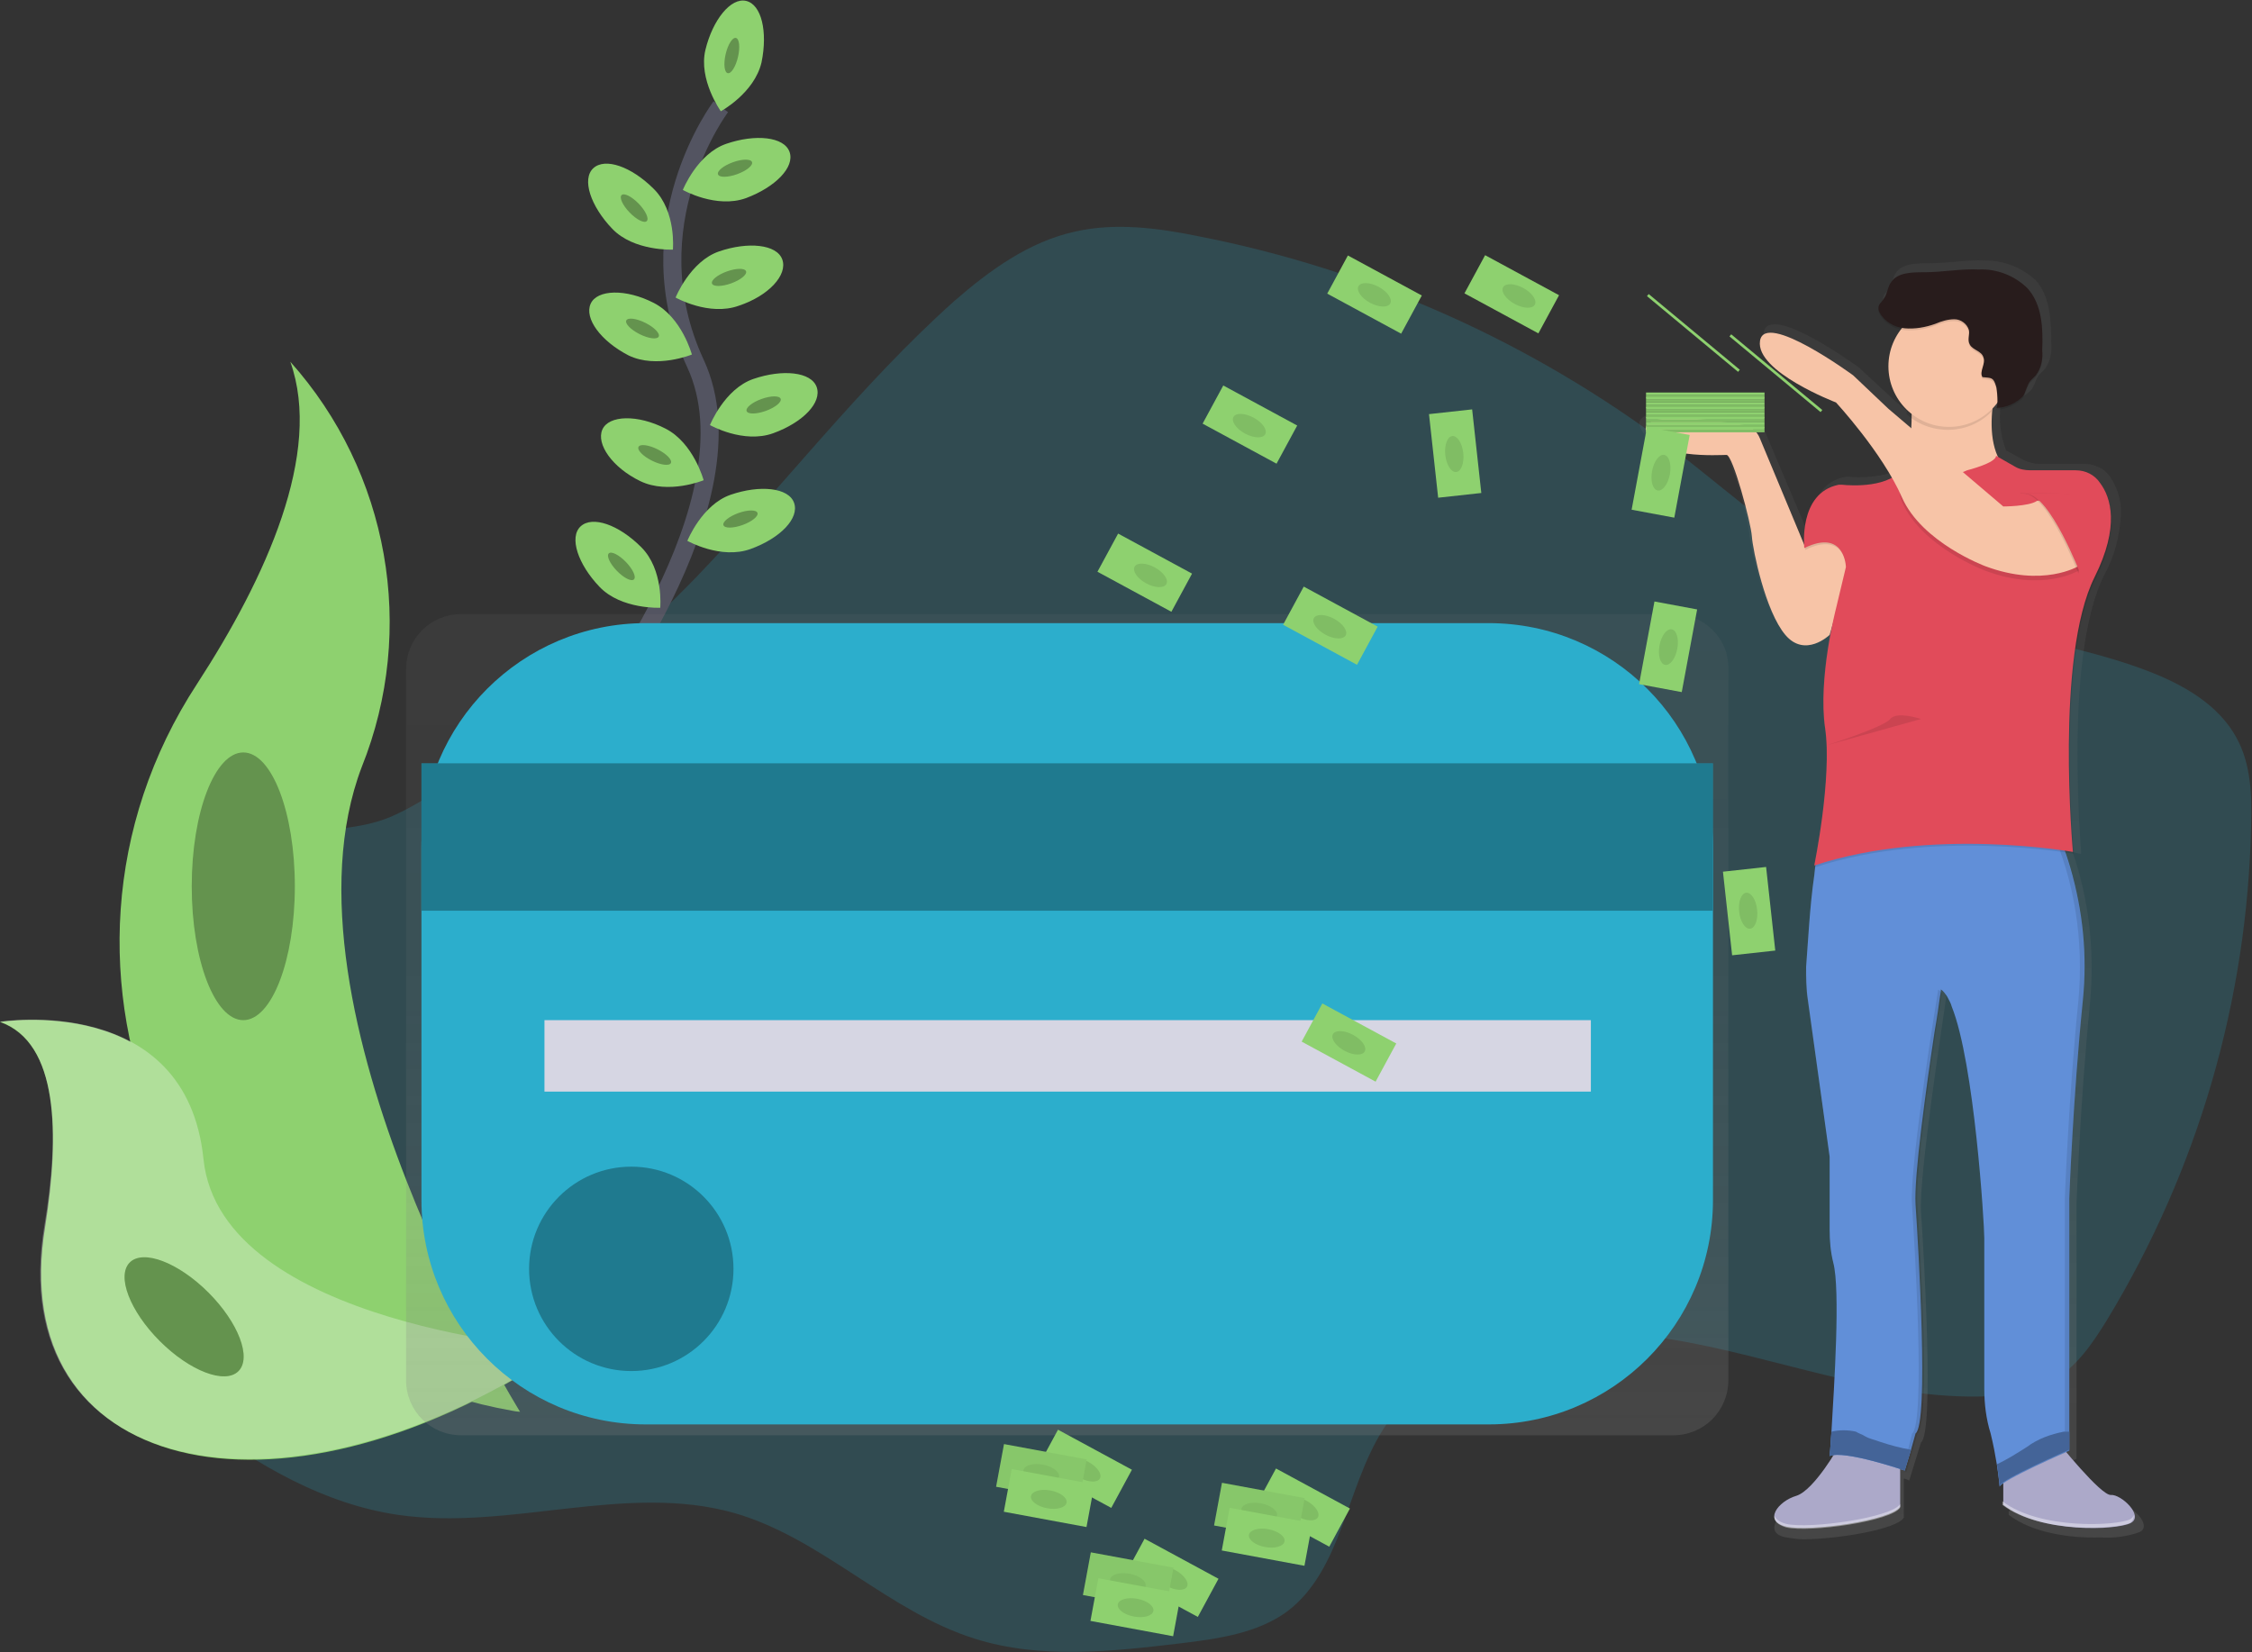<?xml version="1.0" encoding="utf-8"?>
<!-- Generator: Adobe Illustrator 24.3.0, SVG Export Plug-In . SVG Version: 6.00 Build 0)  -->
<svg version="1.1" id="Layer_1" xmlns="http://www.w3.org/2000/svg" xmlns:xlink="http://www.w3.org/1999/xlink" x="0px" y="0px"
	 width="249px" height="182.7px" viewBox="0 0 249 182.7" style="enable-background:new 0 0 249 182.7;" xml:space="preserve">
<rect x="0" y="0" width="249" height="182.7" fill="#333333" stroke="none"/>
<g transform="translate(0 0.001)">
	<path style="opacity:0.2;fill:#2CAECC;enable-background:new    ;" d="M33,92.5c-3.3,1-6.3,3.4-7.2,6.7c-0.9,3.8,1.2,7.7,1.5,11.6
		c1,12.8-17.3,21.9-14.7,34.5c1,5,5.2,8.7,9.3,11.8c6.6,4.9,13.9,9.2,22.1,10.4c12.3,1.8,25.2-3.6,37.2-0.2
		c9.7,2.8,17,10.9,26.6,13.9c7.3,2.3,15.2,1.4,22.8,0.5c4.1-0.5,8.4-1.1,11.7-3.5c6.1-4.6,6.5-13.6,10.6-20.1
		c6.3-10,20.3-11.9,31.9-10s23,6.7,34.8,6.3c2.5,0,5-0.5,7.3-1.7c2.7-1.5,4.5-4.2,6.1-6.8c10-16.5,15.5-35.3,15.9-54.6
		c0.1-3.3,0-6.8-1.6-9.7c-2-3.7-5.9-5.9-9.8-7.4c-9.4-3.6-19.8-4.2-29-8.2c-8.9-3.9-16.1-10.7-23.8-16.6
		c-15.4-11.6-33.3-19.6-52.3-23.3c-4.4-0.9-9.1-1.5-13.5-0.5c-5.1,1.1-9.5,4.3-13.4,7.7C95.1,42.6,86.6,53.8,77,63.8
		C70.3,70.7,63,76.9,55.3,82.5c-3.6,2.6-7.4,5.6-11.4,7.5C40.2,91.8,36.8,91.4,33,92.5z"/>
	<path style="fill:none;stroke:#535461;stroke-width:2;stroke-miterlimit:10;" d="M79.7,11.8c0,0-9.9,13.1-2.8,28.4
		S64.6,80.1,64.6,80.1"/>
	<path style="fill:#8ED16F;" d="M84.2,6.9c-0.8,3.4-4.5,5.4-4.5,5.4s-2.5-3.5-1.7-6.8s2.8-5.8,4.5-5.4S84.9,3.5,84.2,6.9z"/>
	
		<ellipse transform="matrix(0.227 -0.974 0.974 0.227 56.611 83.553)" style="fill:#8ED16F;" cx="80.9" cy="6.1" rx="2" ry="0.7"/>
	
		<ellipse transform="matrix(0.227 -0.974 0.974 0.227 56.611 83.553)" style="opacity:0.3;enable-background:new    ;" cx="80.9" cy="6.1" rx="2" ry="0.7"/>
	<path style="fill:#8ED16F;" d="M82.5,21.9c-3.3,1.2-7-0.9-7-0.9s1.6-4,4.8-5.1s6.4-0.8,7,0.9S85.7,20.7,82.5,21.9z"/>
	
		<ellipse transform="matrix(0.94 -0.34 0.34 0.94 -1.477 28.757)" style="fill:#8ED16F;" cx="81.3" cy="18.6" rx="2" ry="0.7"/>
	
		<ellipse transform="matrix(0.94 -0.34 0.34 0.94 -1.477 28.757)" style="opacity:0.3;enable-background:new    ;" cx="81.3" cy="18.6" rx="2" ry="0.7"/>
	<path style="fill:#8ED16F;" d="M81.7,33.8c-3.3,1.2-7-0.9-7-0.9s1.6-4,4.8-5.1s6.4-0.8,7,0.9S85,32.7,81.7,33.8z"/>
	
		<ellipse transform="matrix(0.941 -0.339 0.339 0.941 -5.645 29.107)" style="fill:#8ED16F;" cx="80.6" cy="30.7" rx="2" ry="0.7"/>
	
		<ellipse transform="matrix(0.941 -0.339 0.339 0.941 -5.645 29.107)" style="opacity:0.3;enable-background:new    ;" cx="80.6" cy="30.7" rx="2" ry="0.7"/>
	<path style="fill:#8ED16F;" d="M85.5,47.9c-3.3,1.2-7-0.9-7-0.9s1.6-4,4.8-5.1s6.4-0.8,7,0.9S88.8,46.7,85.5,47.9z"/>
	
		<ellipse transform="matrix(0.941 -0.339 0.339 0.941 -10.173 31.229)" style="fill:#8ED16F;" cx="84.4" cy="44.8" rx="2" ry="0.7"/>
	
		<ellipse transform="matrix(0.941 -0.339 0.339 0.941 -10.173 31.229)" style="opacity:0.3;enable-background:new    ;" cx="84.4" cy="44.8" rx="2" ry="0.7"/>
	<path style="fill:#8ED16F;" d="M83,60.7c-3.3,1.2-7-0.9-7-0.9s1.6-4,4.8-5.1s6.4-0.8,7,0.9S86.3,59.5,83,60.7z"/>
	
		<ellipse transform="matrix(0.94 -0.34 0.34 0.94 -14.631 31.28)" style="fill:#8ED16F;" cx="81.9" cy="57.4" rx="2" ry="0.7"/>
	
		<ellipse transform="matrix(0.94 -0.34 0.34 0.94 -14.631 31.28)" style="opacity:0.3;enable-background:new    ;" cx="81.9" cy="57.4" rx="2" ry="0.7"/>
	<path style="fill:#8ED16F;" d="M67.7,25.3c2.4,2.5,6.7,2.3,6.7,2.3s0.4-4.2-2.1-6.7s-5.4-3.5-6.7-2.3S65.3,22.8,67.7,25.3z"/>
	<ellipse transform="matrix(0.719 -0.695 0.695 0.719 3.732 55.192)" style="fill:#8ED16F;" cx="70.1" cy="23" rx="0.7" ry="2"/>
	
		<ellipse transform="matrix(0.719 -0.695 0.695 0.719 3.732 55.192)" style="opacity:0.3;enable-background:new    ;" cx="70.1" cy="23" rx="0.7" ry="2"/>
	<path style="fill:#8ED16F;" d="M66.3,64.9c2.4,2.5,6.7,2.3,6.7,2.3s0.4-4.2-2.1-6.7s-5.4-3.5-6.7-2.3S63.9,62.4,66.3,64.9z"/>
	
		<ellipse transform="matrix(0.719 -0.695 0.695 0.719 -24.198 65.364)" style="fill:#8ED16F;" cx="68.7" cy="62.6" rx="0.7" ry="2"/>
	
		<ellipse transform="matrix(0.719 -0.695 0.695 0.719 -24.198 65.364)" style="opacity:0.3;enable-background:new    ;" cx="68.7" cy="62.6" rx="0.7" ry="2"/>
	<path style="fill:#8ED16F;" d="M69.5,39.3c3.1,1.5,7-0.1,7-0.1s-1.1-4.1-4.2-5.7s-6.3-1.5-7,0.1S66.4,37.7,69.5,39.3z"/>
	
		<ellipse transform="matrix(0.447 -0.895 0.895 0.447 6.816 83.642)" style="fill:#8ED16F;" cx="71" cy="36.3" rx="0.7" ry="2"/>
	
		<ellipse transform="matrix(0.447 -0.895 0.895 0.447 6.816 83.642)" style="opacity:0.3;enable-background:new    ;" cx="71" cy="36.3" rx="0.7" ry="2"/>
	<path style="fill:#8ED16F;" d="M70.8,53.2c3.1,1.5,7-0.1,7-0.1s-1.1-4.1-4.2-5.7s-6.3-1.5-7,0.1S67.7,51.7,70.8,53.2z"/>
	
		<ellipse transform="matrix(0.447 -0.895 0.895 0.447 -4.947 92.53)" style="fill:#8ED16F;" cx="72.3" cy="50.3" rx="0.7" ry="2"/>
	
		<ellipse transform="matrix(0.447 -0.895 0.895 0.447 -4.947 92.53)" style="opacity:0.3;enable-background:new    ;" cx="72.3" cy="50.3" rx="0.7" ry="2"/>
	<path style="fill:#8ED16F;" d="M32.1,40c10.9,12.2,14,29.6,7.9,44.8c-10.2,26.8,17.5,71.3,17.5,71.3s-0.3,0-0.8-0.1
		c-37.1-6.5-55.5-48.9-34.9-80.4C29.4,63.9,35.7,50.1,32.1,40z"/>
	<path style="fill:#8ED16F;" d="M0,113c0,0,20.6-3.3,22.5,15.2s39.6,21,39.6,21s-0.3,0.2-0.7,0.5c-31.1,20.5-60.9,13-56.4-14.1
		C6.6,125.4,6.5,115.3,0,113z"/>
	<g transform="translate(0 112.765)" style="opacity:0.3;">
		<path style="fill:#FFFFFF;" d="M0,0.2c0,0,20.6-3.3,22.5,15.2s39.6,21,39.6,21s-0.3,0.2-0.7,0.5C30.2,57.3,0.4,49.9,4.9,22.8
			C6.6,12.7,6.5,2.5,0,0.2z"/>
	</g>
	<ellipse style="fill:#8ED16F;" cx="26.9" cy="98" rx="5.7" ry="14.8"/>
	<ellipse style="opacity:0.3;enable-background:new    ;" cx="26.9" cy="98" rx="5.7" ry="14.8"/>
	
		<ellipse transform="matrix(0.707 -0.707 0.707 0.707 -97.005 57.086)" style="fill:#8ED16F;" cx="20.4" cy="145.6" rx="3.8" ry="8.5"/>
	
		<ellipse transform="matrix(0.707 -0.707 0.707 0.707 -97.005 57.086)" style="opacity:0.3;enable-background:new    ;" cx="20.4" cy="145.6" rx="3.8" ry="8.5"/>
	
		<linearGradient id="SVGID_1_" gradientUnits="userSpaceOnUse" x1="-510.979" y1="487.606" x2="-510.979" y2="488.606" gradientTransform="matrix(146.261 0 0 -90.782 74854.312 44424.508)">
		<stop  offset="0" style="stop-color:#808080;stop-opacity:0.251"/>
		<stop  offset="0.54" style="stop-color:#808080;stop-opacity:0.122"/>
		<stop  offset="1" style="stop-color:#808080;stop-opacity:0.102"/>
	</linearGradient>
	<path style="fill:url(#SVGID_1_);" d="M185.1,67.9H51c-3.4,0-6.1,2.7-6.1,6.1v78.6c0,3.4,2.7,6.1,6.1,6.1h134
		c3.4,0,6.1-2.7,6.1-6.1V74C191.2,70.6,188.4,67.9,185.1,67.9z"/>
	<path style="fill:#2CAECC;" d="M71.4,68.9h93.2c13.7,0,24.8,11.1,24.8,24.8v39c0,13.7-11.1,24.8-24.8,24.8H71.4
		c-13.7,0-24.8-11.1-24.8-24.8v-39C46.6,80,57.7,68.9,71.4,68.9z"/>
	<rect x="46.6" y="84.4" style="fill:#2CAECC;" width="142.8" height="16.3"/>
	<rect x="46.6" y="84.4" style="opacity:0.3;enable-background:new    ;" width="142.8" height="16.3"/>
	<rect x="60.2" y="112.8" style="fill:#D6D6E3;" width="115.7" height="7.9"/>
	<ellipse style="fill:#2CAECC;" cx="69.8" cy="140.3" rx="11.3" ry="11.3"/>
	<ellipse style="opacity:0.3;enable-background:new    ;" cx="69.8" cy="140.3" rx="11.3" ry="11.3"/>
	
		<linearGradient id="SVGID_2_" gradientUnits="userSpaceOnUse" x1="-505.214" y1="488.817" x2="-505.214" y2="489.817" gradientTransform="matrix(55.459 0 0 -141.171 28227.662 69177.023)">
		<stop  offset="0" style="stop-color:#808080;stop-opacity:0.251"/>
		<stop  offset="0.54" style="stop-color:#808080;stop-opacity:0.122"/>
		<stop  offset="1" style="stop-color:#808080;stop-opacity:0.102"/>
	</linearGradient>
	<path style="fill:url(#SVGID_2_);" d="M181.3,47.1c0.2,0.6,0.6,1.1,1.1,1.4c2.3,1.6,7.5,1.2,8.1,1.2c0.1,0,0.3,0.2,0.5,0.6
		c1.1,2.8,1.9,5.6,2.4,8.5c0.1,1.5,1.5,8.4,3.8,11c0.1,0.1,0.1,0.2,0.2,0.2c2.2,2.2,4.8-0.2,4.8-0.2l0.4-1.3
		c-0.1,0.5-0.2,1.1-0.3,1.8c-0.1,0.3-0.1,0.7-0.2,1.1c-0.3,2.1-0.5,4.1-0.5,6.2c0,0.8,0,1.5,0.1,2.3c0,0.2,0,0.4,0.1,0.6
		c0.1,0.9,0.2,1.8,0.2,2.8c-0.1,4.1-0.6,8.3-1.4,12.3l0.1,0c0,0.2-0.1,0.3-0.1,0.3l0.1,0c0,0.3-0.1,0.5-0.1,0.8
		c-0.5,3.5-0.7,7.7-0.9,10.2c-0.1,1.3,0,2.6,0.2,3.9l2.5,17.6v8.2c0,1.2,0.1,2.5,0.5,3.7c0.8,3.1,0.1,13.9-0.2,19
		c-0.1,1.4-0.2,2.4-0.2,2.7v0.1l0.1,0v0.1c0.1,0,0.2-0.1,0.3-0.1c-1,1.5-2.8,4.1-4.2,4.5c-0.8,0.2-1.5,0.7-2.1,1.4l0,0l-0.1,0.1
		c-0.2,0.2-0.3,0.5-0.3,0.8c0,0,0-0.1,0-0.2c-0.1,0.6,0.2,1.1,1.3,1.3c0.6,0.1,1.3,0.2,1.9,0.2c3.7,0,10.4-1.1,11.1-2.4v-4.3l0.1,0
		v0l0.5,0.2l1.3-4.2c1.5-1.1,0.3-21.1,0-25.6c-0.2-4.2,2.4-20.8,2.8-23.7l-0.1-0.1l0.1-0.4c0.1,0.1,0.2,0.1,0.3,0.2
		c0.2,0.2,0.3,0.4,0.4,0.6c0.2,0.4,0.4,0.7,0.6,1.1c2.5,6.3,3.7,24.3,3.7,25.9v16.9c0,1.7,0.2,3.3,0.7,4.9c0.2,0.8,0.4,1.7,0.5,2.6
		c0.1,0.3,0.1,0.7,0.1,1s0.1,0.7,0.1,1c0,0.1,0,0.2,0,0.2c0,0,0,0.1,0,0.1c0.1,0.7,0.1,1.1,0.1,1.1c0,0,0-0.1,0.1-0.1l0,0.2
		c0-0.1,0.1-0.1,0.1-0.2c0.1-0.1,0.2-0.2,0.3-0.3v2.2l-0.1,0v0.4c2.6,2,6.8,2.6,10.1,2.5c1.5,0.1,3-0.1,4.4-0.6
		c0.8-0.4,0.4-1.4-0.4-2.1c-0.5-0.5-1.1-0.9-1.9-1c-0.8,0.1-3.6-3.1-5.1-4.8l0.2-0.1l0.2-0.1V133c0,0,0.4-11.2,1.5-22.2
		c0.5-5.6-0.1-11.2-1.9-16.5l0-0.1l0.3,0.1c0.4,0.1,0.6,0.1,0.6,0.1c0-0.1,0-0.2,0-0.3h0c0,0-0.4-4.8-0.4-10.8
		c0-6.8,0.6-15.1,3-19.8c1.1-2,1.7-4.3,1.8-6.6c0.1-1.5-0.4-3-1.2-4.2c-0.4-0.5-0.8-0.9-1.4-1.1l0,0h0c-0.4-0.2-0.9-0.3-1.3-0.3
		h-5.1c-0.6,0-1.2-0.2-1.7-0.4l-2-1.1c-0.6-1.6-0.8-3.3-0.6-5c0-0.1,0-0.3,0-0.4l0.1-0.2c0.1-0.1,0.2-0.3,0.3-0.4c0,0.1,0,0.2,0,0.3
		c0,0.2-0.1,0.3-0.1,0.3c1.1,0,2.2-0.4,3-1.2c0,0,0.1-0.1,0.1-0.1c0.2-0.3,0.4-0.7,0.5-1c0.1-0.2,0.2-0.5,0.4-0.7
		c0.2-0.2,0.4-0.4,0.6-0.6l0,0c0.6-0.8,0.8-1.9,0.7-2.9c0-2.4-0.1-5.1-1.7-6.9c-1.5-1.4-3.5-2.2-5.6-2.2c-2-0.1-4.1,0.3-6.1,0.3
		c-1.4,0-3.1,0-3.8,1.1c-0.4,0.6-0.4,1.3-0.8,1.8c-0.2,0.3-0.6,0.6-0.6,1c0,0.2,0,0.4,0.1,0.5v0c0.6,1,1.5,1.6,2.6,1.8
		c-0.2,0.2-0.4,0.5-0.5,0.7c-0.7,1.1-1,2.3-1,3.6c0,0.1,0,0.3,0,0.4c0.1,1.7,0.9,3.3,2.1,4.5c0,0.1,0,0.3-0.1,0.4l0,0
		c0.1,0.1,0.3,0.3,0.5,0.4l0.1,0v0.3c0,0.1,0,0.3,0,0.4c0,0.1,0,0.2,0,0.4l0,0l-2.5-2.1l-4-3.7c0,0-10-7.3-10.5-3.8
		c-0.1,0.6,0.1,1.2,0.5,1.7c1.8,2.8,8.2,5.2,8.2,5.2c2.4,2.6,4.5,5.3,6.3,8.3c-0.1,0-0.2,0.1-0.3,0.1c-1.8,0.6-3.7,0.8-5.5,0.6
		c-3.8,0.6-4.1,4.7-4.1,6.4v0.3l-5-11.8l0,0c-0.3-0.8-1-1.3-1.9-1.5C189,45.8,180.6,44.6,181.3,47.1z M202.4,161.9
		c0.1,0,0.1,0,0.2,0l0,0L202.4,161.9z"/>
	<path style="fill:#ACA9C9;" d="M227.5,159.4c0,0,4.8,6,5.9,5.9s3.7,2.3,2.2,3.1s-9.9,1.2-14.1-2v-4.8L227.5,159.4z"/>
	<path style="fill:#ACA9C9;" d="M203.4,159.8c0,0-2.8,5-4.8,5.6s-3.7,2.8-1.1,3.4s11.7-0.7,12.6-2.2v-6.5L203.4,159.8z"/>
	<path style="fill:#618FD8;" d="M199.9,110.6l2.4,17.3v8.1c0,1.2,0.1,2.4,0.4,3.6c0.8,3,0.1,13.7-0.2,18.7c-0.1,1.6-0.2,2.7-0.2,2.7
		c1.6-0.7,8.3,1.6,8.3,1.6l0.7-2.3l0.5-1.8c1.5-1.1,0.3-20.8,0-25.3c-0.2-3.1,1.2-13.1,2.1-19.1c0.3-1.7,0.5-3.1,0.6-3.9
		c0.1-0.5,0.1-0.8,0.1-0.8c0.3,0.2,0.5,0.5,0.7,0.8c0.2,0.4,0.4,0.7,0.5,1.1c2.5,6.2,3.6,24,3.6,25.6v16.7c0,1.6,0.2,3.3,0.7,4.9
		c0.3,1.2,0.5,2.3,0.7,3.5c0.2,1.3,0.3,2.4,0.3,2.4c0.1-0.7,7.7-4,7.7-4v-27.9c0,0,0.4-11,1.5-21.9c0.5-5,0-9.9-1.4-14.7
		c-0.3-1-0.6-1.9-0.9-2.6c-0.4-1.2-0.8-1.8-0.8-1.8h-25c-0.4,0.1-0.8,0.9-1.1,2.2c-0.2,0.9-0.4,1.9-0.5,3.1
		c-0.5,3.4-0.7,7.6-0.9,10.1C199.7,108,199.7,109.3,199.9,110.6z"/>
	<g transform="translate(202.406 91.424)" style="opacity:0.1;">
		<path d="M25.9,68.9V41.1c0,0,0.4-11,1.5-21.9C28,12.6,27,6,24.3,0h0.5c2.7,6,3.7,12.6,3.1,19.2c-1.1,10.9-1.5,21.9-1.5,21.9v27.9
			c0,0-7.6,3.3-7.7,4c0-0.1,0-0.3,0-0.4C21,71.2,23.4,70,25.9,68.9z"/>
		<path d="M0.7,69.5c-0.2,0-0.5,0.1-0.7,0.1v-0.1C0.2,69.5,0.4,69.5,0.7,69.5z"/>
		<path d="M9,67.1c1.5-1.1,0.3-20.8,0-25.3S11.9,18,11.9,18c0.2,0.1,0.3,0.3,0.4,0.4c-0.5,2.9-3,19.3-2.7,23.4
			c0.3,4.5,1.5,24.2,0,25.3l-1.2,4.2l-0.4-0.1L9,67.1z"/>
	</g>
	<path style="fill:#F7C4A7;" d="M204.9,61.2l-2.6,9c0,0-2.7,2.6-4.9,0s-3.6-9.4-3.7-10.9s-2.1-9-2.8-9s-8.1,0.5-8.9-2.6
		c-0.7-2.4,7.5-1.3,10.8-0.7c0.8,0.1,1.5,0.7,1.8,1.5l5,12C199.7,60.5,202.3,57.4,204.9,61.2z"/>
	<path style="fill:#F7C4A7;" d="M221.4,40.2c0,0-3.2,8.9,0.9,12.1s-14.4,4-14.4,4l2.5-2.4c0,0,1.8-7,0.5-12.9L221.4,40.2z"/>
	<path style="opacity:0.1;enable-background:new    ;" d="M217.5,52.3c0,0,3.2-0.8,3.2-1.6l2.9,1.6h7.2c0,0,5.3,2.9,0.9,11.7
		s-2.4,30.4-2.4,30.4s-15.6-2.8-28.6,1.5c0,0,2-9.7,1.2-15.2s1.2-13.2,1.2-13.2l1.1-4.6c0,0-0.1-4.3-4.6-2.1c0,0-0.7-6.3,4-7
		c0,0,5.4,0.7,7-2C210.5,51.8,214.1,53.8,217.5,52.3z"/>
	<path style="fill:#E14B5A;" d="M217.5,52c0,0,3.2-0.8,3.2-1.6l2.1,1.2c0.5,0.3,1.1,0.4,1.7,0.4h5c1.1,0,2.1,0.5,2.7,1.4
		c1.2,1.6,2.2,4.8-0.6,10.4c-4.4,8.8-2.4,30.4-2.4,30.4s-15.6-2.8-28.6,1.5c0,0,2-9.7,1.2-15.2s1.2-13.2,1.2-13.2l1.1-4.6
		c0,0-0.1-4.3-4.6-2.1c0,0-0.7-6.1,3.8-7c0.1,0,0.3,0,0.4,0c0.9,0.1,5.4,0.4,6.8-2C210.5,51.5,214.1,53.6,217.5,52z"/>
	<path style="opacity:0.1;enable-background:new    ;" d="M229.8,63.1c0,0-3.9,2.4-10.3,0c0,0-7-2.6-9.2-7.6s11.1,0.9,11.1,0.9
		s2.8,0,3.7-0.6S232,60.4,229.8,63.1z"/>
	<path style="fill:#F7C4A7;" d="M229.8,62.6c0,0-3.9,2.4-10.3,0c0,0-7-2.6-9.2-7.6s-7.3-10.5-7.3-10.5s-8.9-3.4-8.4-6.8
		s10.3,3.8,10.3,3.8l3.9,3.7l12.7,10.8c0,0,2.8,0,3.7-0.6S232,60,229.8,62.6z"/>
	<path style="opacity:0.1;enable-background:new    ;" d="M210.8,41.4l10.5-0.9c-0.5,1.6-0.9,3.3-1.1,5c-2.5,2.6-6.7,2.7-9.4,0.3
		C211,44.3,211,42.8,210.8,41.4L210.8,41.4z"/>
	<ellipse style="fill:#F7C4A7;" cx="215.5" cy="40.5" rx="6.7" ry="6.7"/>
	<path style="opacity:0.1;enable-background:new    ;" d="M219.2,41.9c-0.4-0.6,0.4-1.5,0.1-2.2c-0.2-0.7-1.2-0.8-1.5-1.4
		c-0.3-0.5,0-1.1-0.1-1.6c-0.2-0.7-0.9-1.2-1.6-1.2c-0.7,0-1.4,0.2-2.1,0.5c-1.1,0.4-2.3,0.6-3.4,0.5c-1.2-0.1-2.3-0.8-2.8-1.8
		c-0.1-0.2-0.1-0.3-0.1-0.5c0-0.4,0.4-0.6,0.6-1c0.4-0.5,0.4-1.3,0.8-1.8c0.7-1.1,2.4-1.1,3.7-1.1c2,0,4-0.4,6-0.3
		c2-0.1,4,0.7,5.4,2.1c1.6,1.8,1.7,4.4,1.6,6.8c0.1,1-0.1,2-0.7,2.8c-0.2,0.2-0.4,0.4-0.6,0.6c-0.4,0.5-0.5,1.2-0.8,1.7
		c-0.8,0.8-1.9,1.3-3,1.3c0.3,0,0.1-2.2,0-2.4C220.4,42,220.2,42,219.2,41.9z"/>
	<path style="fill:#281C1C;" d="M219.2,41.7c-0.4-0.6,0.4-1.5,0.1-2.2c-0.2-0.7-1.2-0.8-1.5-1.4c-0.3-0.5,0-1.1-0.1-1.6
		c-0.2-0.7-0.9-1.2-1.6-1.2c-0.7,0-1.4,0.2-2.1,0.5c-1.1,0.4-2.3,0.6-3.4,0.5c-1.2-0.1-2.3-0.8-2.8-1.8c-0.1-0.2-0.1-0.3-0.1-0.5
		c0-0.4,0.4-0.6,0.6-1c0.4-0.5,0.4-1.3,0.8-1.8c0.7-1.1,2.4-1.1,3.7-1.1c2,0,4-0.4,6-0.3c2-0.1,4,0.7,5.4,2.1
		c1.6,1.8,1.7,4.4,1.6,6.8c0.1,1-0.1,2-0.7,2.8c-0.2,0.2-0.4,0.4-0.6,0.6c-0.4,0.5-0.5,1.2-0.8,1.7c-0.8,0.8-1.9,1.3-3,1.3
		c0.3,0,0.1-2.2,0-2.4C220.4,41.7,220.2,41.8,219.2,41.7z"/>
	<path style="opacity:0.1;enable-background:new    ;" d="M229.8,63.4c0,0-3.3-8.6-5.9-8.8s4.9,0,4.9,0l2.4,4.4L229.8,63.4z"/>
	<path style="fill:#E14B5A;" d="M230,63.4c0,0-3.3-8.6-5.9-8.8s4.9,0,4.9,0l2.4,4.4L230,63.4z"/>
	<path style="fill:#618FD8;" d="M220.8,161.9c0.2,1.3,0.3,2.4,0.3,2.4c0.1-0.7,7.7-4,7.7-4v-2c-0.2,0-0.4,0-0.6,0
		c-1.5,0.3-2.9,0.8-4.1,1.7C223,160.7,221.9,161.4,220.8,161.9z"/>
	<path style="opacity:0.3;enable-background:new    ;" d="M220.8,161.9c0.2,1.3,0.3,2.4,0.3,2.4c0.1-0.7,7.7-4,7.7-4v-2
		c-0.2,0-0.4,0-0.6,0c-1.5,0.3-2.9,0.8-4.1,1.7C223,160.7,221.9,161.4,220.8,161.9z"/>
	<path style="fill:#618FD8;" d="M202.3,161c1.6-0.7,8.3,1.6,8.3,1.6l0.7-2.3c-1.2-0.2-2.3-0.5-3.5-0.9c-0.5-0.2-1.1-0.3-1.6-0.6
		c-0.3-0.2-0.7-0.3-1-0.5c-0.9-0.2-1.8-0.2-2.7,0C202.4,160,202.3,161,202.3,161z"/>
	<path style="opacity:0.3;enable-background:new    ;" d="M202.3,161c1.6-0.7,8.3,1.6,8.3,1.6l0.7-2.3c-1.2-0.2-2.3-0.5-3.5-0.9
		c-0.5-0.2-1.1-0.3-1.6-0.6c-0.3-0.2-0.7-0.3-1-0.5c-0.9-0.2-1.8-0.2-2.7,0C202.4,160,202.3,161,202.3,161z"/>
	<path style="opacity:0.4;fill:#FFFFFF;enable-background:new    ;" d="M235.5,168c0.2-0.1,0.4-0.3,0.4-0.5c0.1,0.3-0.1,0.7-0.4,0.9
		c-1.5,0.7-9.9,1.2-14.1-2V166C225.6,169.2,234.1,168.7,235.5,168z"/>
	<path style="opacity:0.4;fill:#FFFFFF;enable-background:new    ;" d="M197.5,168.5c2.6,0.6,11.7-0.7,12.6-2.2v0.4
		c-0.9,1.5-10,2.8-12.6,2.2c-1-0.3-1.4-0.8-1.3-1.3C196.3,167.9,196.7,168.3,197.5,168.5z"/>
	<path style="opacity:0.1;enable-background:new    ;" d="M212.4,79.5c0,0-2.7-0.9-3.4,0s-7,2.9-7,2.9"/>
	<rect x="182" y="45.6" style="fill:#8ED16F;" width="13.1" height="0.3"/>
	<rect x="182" y="45.9" style="fill:#8ED16F;" width="13.1" height="0.3"/>
	<rect x="182" y="45.9" style="opacity:0.1;enable-background:new    ;" width="13.1" height="0.3"/>
	<rect x="182" y="46.1" style="fill:#8ED16F;" width="13.1" height="0.3"/>
	<rect x="182" y="46.4" style="fill:#8ED16F;" width="13.1" height="0.3"/>
	<rect x="182" y="46.4" style="opacity:0.1;enable-background:new    ;" width="13.1" height="0.3"/>
	<rect x="182" y="46.7" style="fill:#8ED16F;" width="13.1" height="0.3"/>
	<rect x="182" y="47" style="fill:#8ED16F;" width="13.1" height="0.3"/>
	<rect x="182" y="47" style="opacity:0.1;enable-background:new    ;" width="13.1" height="0.3"/>
	<rect x="182" y="47.2" style="fill:#8ED16F;" width="13.1" height="0.3"/>
	<rect x="182" y="47.5" style="fill:#8ED16F;" width="13.1" height="0.3"/>
	<rect x="182" y="47.5" style="opacity:0.1;enable-background:new    ;" width="13.1" height="0.3"/>
	<rect x="182" y="43.4" style="fill:#8ED16F;" width="13.1" height="0.3"/>
	
		<rect x="196.2" y="34.7" transform="matrix(0.639 -0.769 0.769 0.639 39.169 165.899)" style="fill:#8ED16F;" width="0.3" height="13.1"/>
	
		<rect x="187.1" y="30.3" transform="matrix(0.639 -0.769 0.769 0.639 39.245 157.262)" style="fill:#8ED16F;" width="0.3" height="13.1"/>
	<rect x="182" y="43.7" style="fill:#8ED16F;" width="13.1" height="0.3"/>
	<rect x="182" y="43.7" style="opacity:0.1;enable-background:new    ;" width="13.1" height="0.3"/>
	<rect x="182" y="43.9" style="fill:#8ED16F;" width="13.1" height="0.3"/>
	<rect x="182" y="44.2" style="fill:#8ED16F;" width="13.1" height="0.3"/>
	<rect x="182" y="44.2" style="opacity:0.1;enable-background:new    ;" width="13.1" height="0.3"/>
	<rect x="182" y="44.5" style="fill:#8ED16F;" width="13.1" height="0.3"/>
	<rect x="182" y="44.8" style="fill:#8ED16F;" width="13.1" height="0.3"/>
	<rect x="182" y="44.8" style="opacity:0.1;enable-background:new    ;" width="13.1" height="0.3"/>
	<rect x="182" y="45" style="fill:#8ED16F;" width="13.1" height="0.3"/>
	<rect x="182" y="45.3" style="fill:#8ED16F;" width="13.1" height="0.3"/>
	<rect x="182" y="45.3" style="opacity:0.1;enable-background:new    ;" width="13.1" height="0.3"/>
	
		<rect x="178.9" y="49.8" transform="matrix(0.183 -0.983 0.983 0.183 98.714 223.105)" style="fill:#8ED16F;" width="9.3" height="4.8"/>
	
		<ellipse transform="matrix(0.183 -0.983 0.983 0.183 98.738 223.192)" style="fill:#8ED16F;" cx="183.6" cy="52.2" rx="2" ry="1"/>
	
		<ellipse transform="matrix(0.183 -0.983 0.983 0.183 98.738 223.192)" style="opacity:0.1;enable-background:new    ;" cx="183.6" cy="52.2" rx="2" ry="1"/>
	
		<rect x="179.7" y="69.1" transform="matrix(0.183 -0.983 0.983 0.183 80.419 239.648)" style="fill:#8ED16F;" width="9.3" height="4.8"/>
	
		<ellipse transform="matrix(0.183 -0.983 0.983 0.183 80.443 239.731)" style="fill:#8ED16F;" cx="184.4" cy="71.5" rx="2" ry="1"/>
	
		<ellipse transform="matrix(0.183 -0.983 0.983 0.183 80.443 239.731)" style="opacity:0.1;enable-background:new    ;" cx="184.4" cy="71.5" rx="2" ry="1"/>
	
		<rect x="164.8" y="27.9" transform="matrix(0.476 -0.879 0.879 0.476 58.953 164.013)" style="fill:#8ED16F;" width="4.8" height="9.3"/>
	
		<ellipse transform="matrix(0.479 -0.878 0.878 0.479 58.815 164.478)" style="fill:#8ED16F;" cx="167.9" cy="32.7" rx="1" ry="2"/>
	
		<ellipse transform="matrix(0.479 -0.878 0.878 0.479 58.815 164.478)" style="opacity:0.1;enable-background:new    ;" cx="167.9" cy="32.7" rx="1" ry="2"/>
	
		<rect x="146.8" y="110.6" transform="matrix(0.476 -0.879 0.879 0.476 -23.171 191.565)" style="fill:#8ED16F;" width="4.8" height="9.3"/>
	
		<ellipse transform="matrix(0.476 -0.879 0.879 0.476 -23.231 191.571)" style="fill:#8ED16F;" cx="149.2" cy="115.3" rx="1" ry="2"/>
	
		<ellipse transform="matrix(0.476 -0.879 0.879 0.476 -23.231 191.571)" style="opacity:0.1;enable-background:new    ;" cx="149.2" cy="115.3" rx="1" ry="2"/>
	
		<rect x="135.9" y="42.3" transform="matrix(0.476 -0.879 0.879 0.476 31.1 146.164)" style="fill:#8ED16F;" width="4.8" height="9.3"/>
	
		<ellipse transform="matrix(0.476 -0.879 0.879 0.476 31.041 146.167)" style="fill:#8ED16F;" cx="138.2" cy="47" rx="1" ry="2"/>
	
		<ellipse transform="matrix(0.476 -0.879 0.879 0.476 31.041 146.167)" style="opacity:0.1;enable-background:new    ;" cx="138.2" cy="47" rx="1" ry="2"/>
	
		<rect x="149.6" y="27.9" transform="matrix(0.476 -0.879 0.879 0.476 51.015 150.685)" style="fill:#8ED16F;" width="4.8" height="9.3"/>
	
		<ellipse transform="matrix(0.476 -0.879 0.879 0.476 50.956 150.689)" style="fill:#8ED16F;" cx="152" cy="32.6" rx="1" ry="2"/>
	
		<ellipse transform="matrix(0.476 -0.879 0.879 0.476 50.956 150.689)" style="opacity:0.1;enable-background:new    ;" cx="152" cy="32.6" rx="1" ry="2"/>
	
		<rect x="158.5" y="45.5" transform="matrix(0.994 -0.109 0.109 0.994 -4.507 17.839)" style="fill:#8ED16F;" width="4.8" height="9.3"/>
	
		<ellipse transform="matrix(0.994 -0.109 0.109 0.994 -4.509 17.832)" style="fill:#8ED16F;" cx="160.8" cy="50.2" rx="1" ry="2"/>
	
		<ellipse transform="matrix(0.994 -0.109 0.109 0.994 -4.509 17.832)" style="opacity:0.1;enable-background:new    ;" cx="160.8" cy="50.2" rx="1" ry="2"/>
	
		<rect x="191" y="96.1" transform="matrix(0.994 -0.109 0.109 0.994 -9.825 21.68)" style="fill:#8ED16F;" width="4.8" height="9.3"/>
	
		<ellipse transform="matrix(0.994 -0.109 0.109 0.994 -9.826 21.674)" style="fill:#8ED16F;" cx="193.3" cy="100.7" rx="1" ry="2"/>
	
		<ellipse transform="matrix(0.994 -0.109 0.109 0.994 -9.826 21.674)" style="opacity:0.1;enable-background:new    ;" cx="193.3" cy="100.7" rx="1" ry="2"/>
	
		<rect x="144.8" y="64.5" transform="matrix(0.476 -0.879 0.879 0.476 16.247 165.657)" style="fill:#8ED16F;" width="4.8" height="9.3"/>
	
		<ellipse transform="matrix(0.476 -0.879 0.879 0.476 16.185 165.66)" style="fill:#8ED16F;" cx="147.1" cy="69.2" rx="1" ry="2"/>
	
		<ellipse transform="matrix(0.476 -0.879 0.879 0.476 16.185 165.66)" style="opacity:0.1;enable-background:new    ;" cx="147.1" cy="69.2" rx="1" ry="2"/>
	
		<rect x="124.2" y="58.7" transform="matrix(0.476 -0.879 0.879 0.476 10.627 144.449)" style="fill:#8ED16F;" width="4.8" height="9.3"/>
	
		<ellipse transform="matrix(0.479 -0.878 0.878 0.479 10.437 144.837)" style="fill:#8ED16F;" cx="127.2" cy="63.6" rx="1" ry="2"/>
	
		<ellipse transform="matrix(0.479 -0.878 0.878 0.479 10.437 144.837)" style="opacity:0.1;enable-background:new    ;" cx="127.2" cy="63.6" rx="1" ry="2"/>
	
		<rect x="117.6" y="157.8" transform="matrix(0.476 -0.879 0.879 0.476 -79.988 190.562)" style="fill:#8ED16F;" width="4.8" height="9.3"/>
	
		<ellipse transform="matrix(0.476 -0.879 0.879 0.476 -80.048 190.564)" style="fill:#8ED16F;" cx="119.9" cy="162.5" rx="1" ry="2"/>
	
		<ellipse transform="matrix(0.476 -0.879 0.879 0.476 -80.048 190.564)" style="opacity:0.1;enable-background:new    ;" cx="119.9" cy="162.5" rx="1" ry="2"/>
	
		<rect x="112.8" y="158.3" transform="matrix(0.182 -0.983 0.983 0.182 -66.001 246.466)" style="fill:#8ED16F;" width="4.8" height="9.3"/>
	
		<rect x="112.8" y="158.3" transform="matrix(0.182 -0.983 0.983 0.182 -66.001 246.466)" style="opacity:5.000000e-02;enable-background:new    ;" width="4.8" height="9.3"/>
	
		<ellipse transform="matrix(0.182 -0.983 0.983 0.182 -66.067 246.506)" style="fill:#8ED16F;" cx="115.2" cy="163" rx="1" ry="2"/>
	
		<ellipse transform="matrix(0.182 -0.983 0.983 0.182 -66.067 246.506)" style="opacity:0.1;enable-background:new    ;" cx="115.2" cy="163" rx="1" ry="2"/>
	
		<rect x="113.7" y="161.1" transform="matrix(0.182 -0.983 0.983 0.182 -68.064 249.604)" style="fill:#8ED16F;" width="4.8" height="9.3"/>
	
		<ellipse transform="matrix(0.182 -0.983 0.983 0.182 -68.131 249.641)" style="fill:#8ED16F;" cx="116" cy="165.8" rx="1" ry="2"/>
	
		<ellipse transform="matrix(0.182 -0.983 0.983 0.182 -68.131 249.641)" style="opacity:0.1;enable-background:new    ;" cx="116" cy="165.8" rx="1" ry="2"/>
	
		<rect x="127.2" y="169.8" transform="matrix(0.476 -0.879 0.879 0.476 -85.534 205.344)" style="fill:#8ED16F;" width="4.8" height="9.3"/>
	
		<ellipse transform="matrix(0.476 -0.879 0.879 0.476 -85.593 205.349)" style="fill:#8ED16F;" cx="129.6" cy="174.5" rx="1" ry="2"/>
	
		<ellipse transform="matrix(0.476 -0.879 0.879 0.476 -85.593 205.349)" style="opacity:0.1;enable-background:new    ;" cx="129.6" cy="174.5" rx="1" ry="2"/>
	
		<rect x="122.5" y="170.3" transform="matrix(0.182 -0.983 0.983 0.182 -69.962 265.788)" style="fill:#8ED16F;" width="4.8" height="9.3"/>
	
		<rect x="122.5" y="170.3" transform="matrix(0.182 -0.983 0.983 0.182 -69.962 265.788)" style="opacity:5.000000e-02;enable-background:new    ;" width="4.8" height="9.3"/>
	
		<ellipse transform="matrix(0.182 -0.983 0.983 0.182 -70.029 265.825)" style="fill:#8ED16F;" cx="124.8" cy="175" rx="1" ry="2"/>
	
		<ellipse transform="matrix(0.182 -0.983 0.983 0.182 -70.029 265.825)" style="opacity:0.1;enable-background:new    ;" cx="124.8" cy="175" rx="1" ry="2"/>
	
		<rect x="123.3" y="173.1" transform="matrix(0.182 -0.983 0.983 0.182 -72.029 268.928)" style="fill:#8ED16F;" width="4.8" height="9.3"/>
	
		<ellipse transform="matrix(0.182 -0.983 0.983 0.182 -72.094 268.967)" style="fill:#8ED16F;" cx="125.7" cy="177.8" rx="1" ry="2"/>
	
		<ellipse transform="matrix(0.182 -0.983 0.983 0.182 -72.094 268.967)" style="opacity:0.1;enable-background:new    ;" cx="125.7" cy="177.8" rx="1" ry="2"/>
	
		<rect x="141.7" y="162.1" transform="matrix(0.476 -0.879 0.879 0.476 -71.135 213.989)" style="fill:#8ED16F;" width="4.8" height="9.3"/>
	
		<ellipse transform="matrix(0.476 -0.879 0.879 0.476 -71.196 213.99)" style="fill:#8ED16F;" cx="144" cy="166.8" rx="1" ry="2"/>
	
		<ellipse transform="matrix(0.476 -0.879 0.879 0.476 -71.196 213.99)" style="opacity:0.1;enable-background:new    ;" cx="144" cy="166.8" rx="1" ry="2"/>
	
		<rect x="136.9" y="162.6" transform="matrix(0.182 -0.983 0.983 0.182 -50.513 273.655)" style="fill:#8ED16F;" width="4.8" height="9.3"/>
	
		<rect x="136.9" y="162.6" transform="matrix(0.182 -0.983 0.983 0.182 -50.513 273.655)" style="opacity:5.000000e-02;enable-background:new    ;" width="4.8" height="9.3"/>
	
		<ellipse transform="matrix(0.182 -0.983 0.983 0.182 -50.58 273.692)" style="fill:#8ED16F;" cx="139.3" cy="167.3" rx="1" ry="2"/>
	
		<ellipse transform="matrix(0.182 -0.983 0.983 0.182 -50.58 273.692)" style="opacity:0.1;enable-background:new    ;" cx="139.3" cy="167.3" rx="1" ry="2"/>
	
		<rect x="137.8" y="165.4" transform="matrix(0.182 -0.983 0.983 0.182 -52.579 276.795)" style="fill:#8ED16F;" width="4.8" height="9.3"/>
	
		<ellipse transform="matrix(0.182 -0.983 0.983 0.182 -52.645 276.834)" style="fill:#8ED16F;" cx="140.1" cy="170.1" rx="1" ry="2"/>
	
		<ellipse transform="matrix(0.182 -0.983 0.983 0.182 -52.645 276.834)" style="opacity:0.1;enable-background:new    ;" cx="140.1" cy="170.1" rx="1" ry="2"/>
</g>
</svg>
